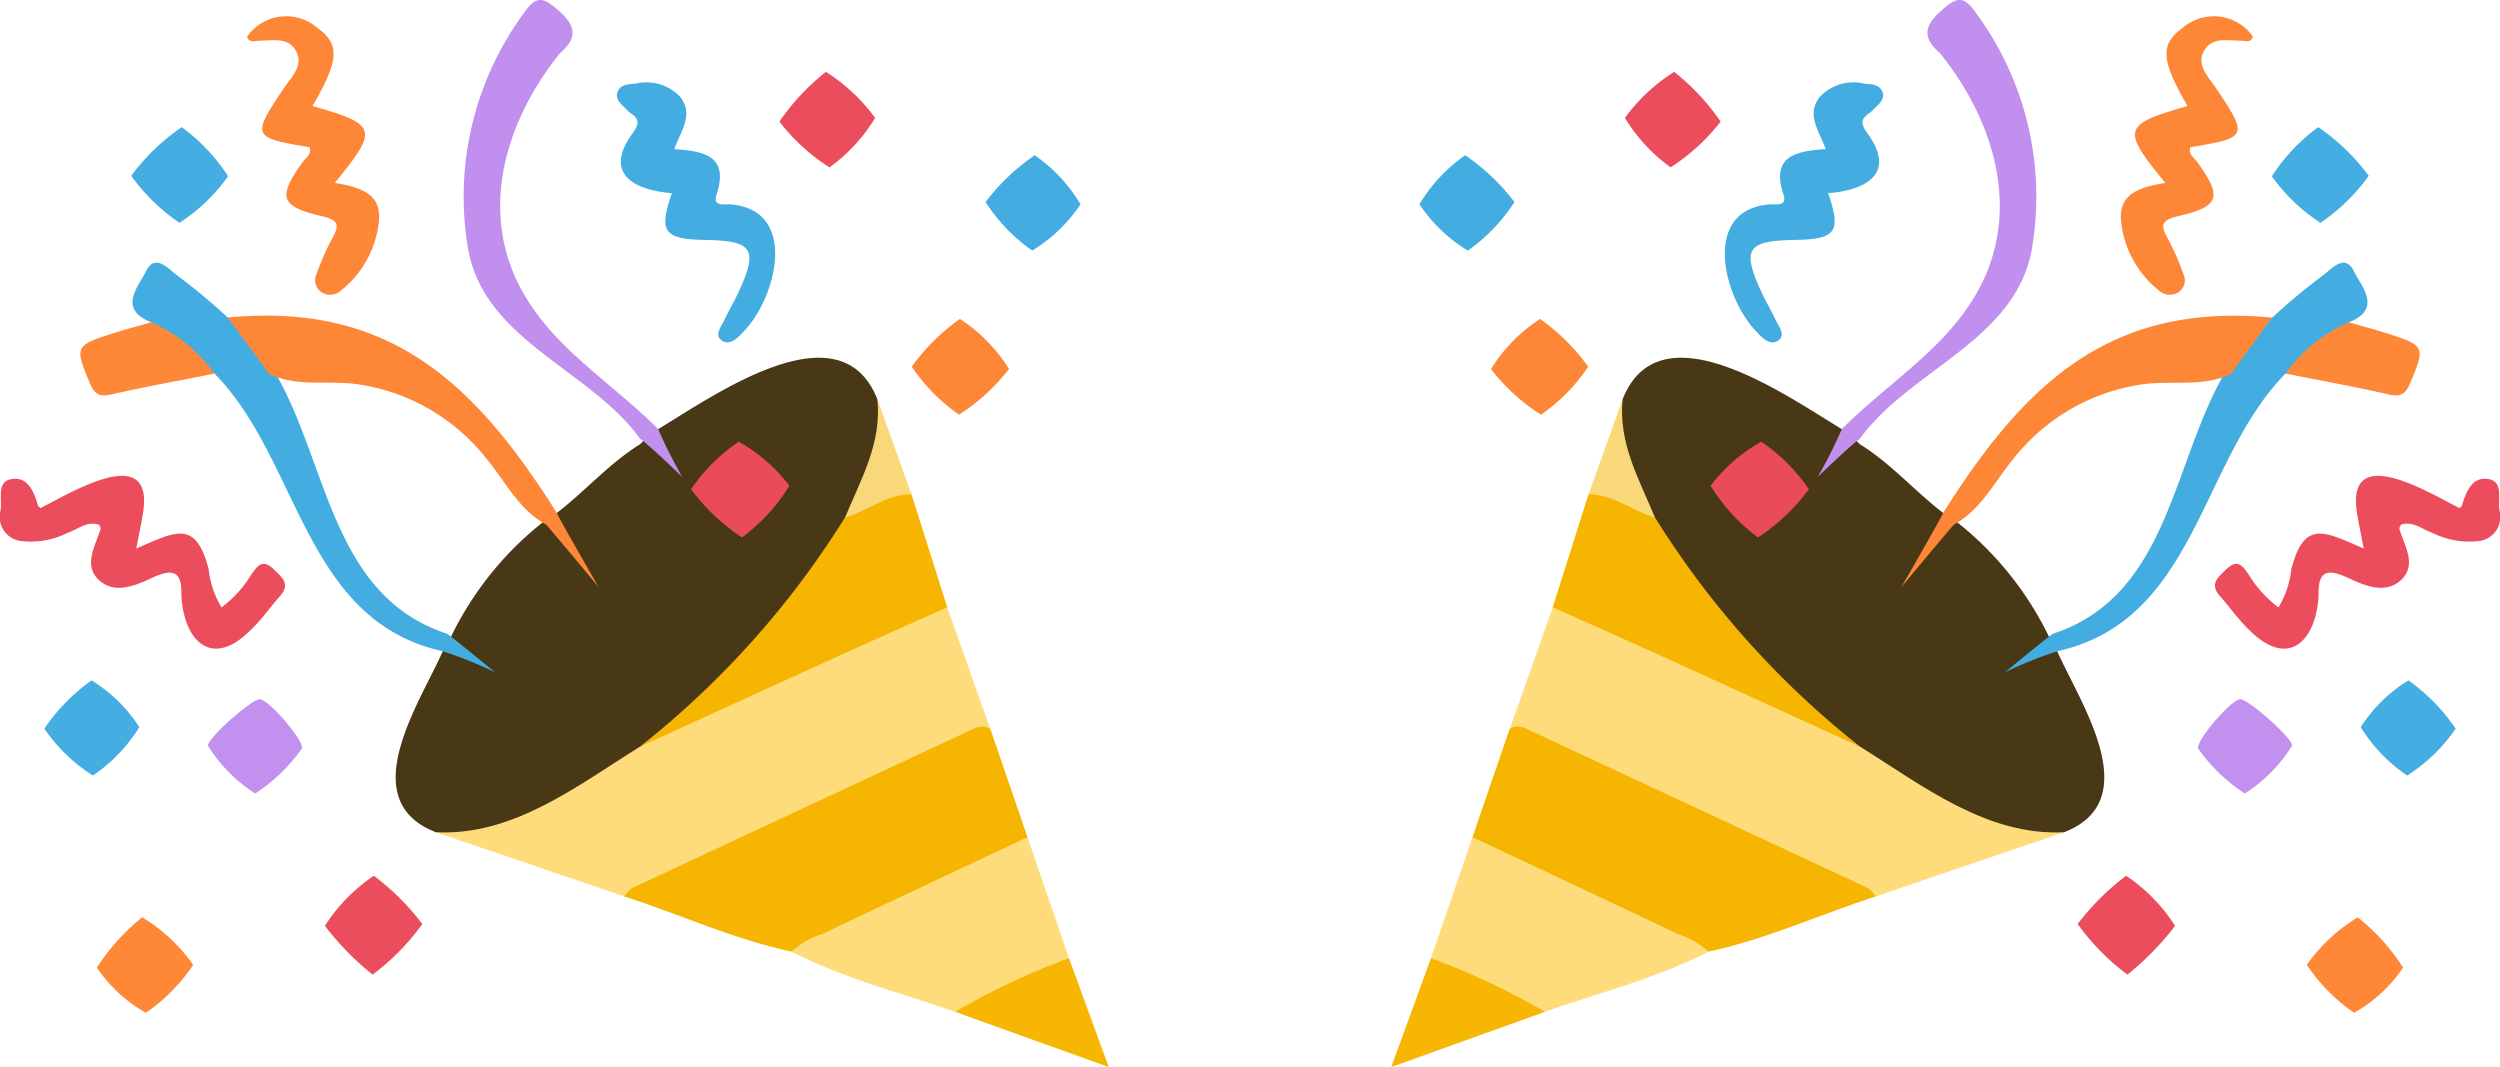 <svg xmlns="http://www.w3.org/2000/svg" xmlns:xlink="http://www.w3.org/1999/xlink" width="145.873" height="62.263" viewBox="0 0 145.873 62.263">
  <defs>
    <clipPath id="clip-path">
      <rect id="Rectangle_415" data-name="Rectangle 415" width="64.696" height="62.263" fill="none"/>
    </clipPath>
  </defs>
  <g id="Group_941" data-name="Group 941" transform="translate(-454.907 -377.334)">
    <g id="Group_939" data-name="Group 939" transform="translate(536.084 377.334)">
      <g id="Group_938" data-name="Group 938" clip-path="url(#clip-path)">
        <path id="Path_726" data-name="Path 726" d="M27.346,25.919c1.8,1.116,3.194,2.731,4.86,4.013.463.438.281.461.787.518a19.16,19.16,0,0,1,5.424,6.781,6.188,6.188,0,0,0,.441.767c1.362,3.058,5.206,8.691.408,10.561-3.279.863-5.877-.858-8.522-2.3a29.124,29.124,0,0,1-3.5-2.329c-4.824-3.865-9.314-8.329-12.286-13.814-1.1-2.145-2.188-4.292-1.454-6.825,2.169-5.477,9.539-.206,12.788,1.749a.75.75,0,0,1,.42.261" fill="#483816"/>
        <path id="Path_727" data-name="Path 727" d="M27.36,43.57c3.633,2.264,7.393,5.225,11.906,4.989L28.288,52.3c-2.265-.481-4.232-1.7-6.277-2.674-5.021-2.39-10.109-4.637-15.1-7.083q1.259-3.552,2.515-7.1c.679-.387,1.277.008,1.827.275,5.378,2.6,10.988,4.732,16.11,7.858" fill="#fedc7c"/>
        <path id="Path_728" data-name="Path 728" d="M6.908,42.54c.477-.312.891-.06,1.315.139Q18.014,47.241,27.8,51.81c.195.091.326.322.487.487-3.264,1.061-6.4,2.507-9.778,3.231-1.8-.2-3.248-1.284-4.843-1.972C10.984,52.4,8.346,51.125,5.69,49.9c-.445-.2-1.063-.317-.947-1.053L6.908,42.54" fill="#f6b500"/>
        <path id="Path_729" data-name="Path 729" d="M4.743,48.847C8.737,50.729,12.735,52.6,16.721,54.5a4.637,4.637,0,0,1,1.789,1.03c-3.038,1.558-6.346,2.384-9.543,3.51A19.341,19.341,0,0,1,2.321,55.91l2.422-7.063" fill="#fedc7c"/>
        <path id="Path_730" data-name="Path 730" d="M27.36,43.57c-5.975-2.72-11.931-5.481-17.937-8.133l2.091-6.6c1.665-.62,2.781.331,3.874,1.351A51.988,51.988,0,0,0,27.36,43.57" fill="#f6b500"/>
        <path id="Path_731" data-name="Path 731" d="M24.892,27.821a27.971,27.971,0,0,0,1.4-2.786c2.5-2.517,5.678-4.452,7.569-7.443,3.064-4.755,1.51-10.321-1.836-14.485-1.252-1.069-.739-1.814.265-2.656.678-.569,1.109-.674,1.695.12a18.086,18.086,0,0,1,3.453,13.6c-.752,5.657-7.1,7.282-10.11,11.45-.378.215-2.436,2.2-2.436,2.2" fill="#c18fee"/>
        <path id="Path_732" data-name="Path 732" d="M62.341,29.651c.062-.069.121-.106.137-.157.242-.82.608-1.728,1.58-1.534.845.169.5,1.166.606,1.813a1.422,1.422,0,0,1-1.22,1.8,4.86,4.86,0,0,1-2.72-.493c-.589-.208-1.109-.691-1.809-.466-.032.087-.11.186-.089.255.311.986,1.013,2.1.117,2.956-.917.877-2.136.351-3.129-.112-1.152-.538-1.744-.434-1.7.978-.125,2.7-1.755,4.36-4.025,2.088-.638-.591-1.136-1.331-1.72-1.983-.634-.709-.153-1.089.349-1.573.694-.67.98-.165,1.335.333a6.629,6.629,0,0,0,1.718,1.882,5.374,5.374,0,0,0,.749-2.229c.756-2.9,1.913-2.206,4.227-1.2-.156-.812-.3-1.472-.406-2.138-.6-4.117,4.272-1.078,6-.223" fill="#ec4d5c"/>
        <path id="Path_733" data-name="Path 733" d="M38.858,38a23.826,23.826,0,0,0-3.04,1.224s2.657-2.2,2.821-2.256c6.794-2.252,6.913-10.06,10.091-15.364.766-1.133,1.227-2.533,2.675-3.072a37.645,37.645,0,0,1,2.937-2.449c.5-.342,1.287-1.36,1.832-.251.446.9,1.671,2.188-.293,2.975a12.115,12.115,0,0,1-3.7,2.994C47.175,26.877,47,36.2,38.858,38" fill="#43ade1"/>
        <path id="Path_734" data-name="Path 734" d="M45.163,10.67c-2.575-3.145-2.488-3.394,1.3-4.485-1.555-2.679-1.612-3.6-.281-4.561a2.784,2.784,0,0,1,4.1.515c-.132.392-.467.235-.72.235-.753,0-1.629-.221-2.1.535-.536.869.2,1.544.642,2.2,1.916,2.861,1.9,2.922-1.479,3.482-.131.429.242.627.432.894,1.45,2.04,1.292,2.563-1.172,3.136-.925.215-1.021.5-.587,1.269a14.474,14.474,0,0,1,.917,2.081.837.837,0,0,1-.3,1.089.929.929,0,0,1-1.142-.13A5.88,5.88,0,0,1,42.573,12.7c-.049-1.449,1.227-1.806,2.59-2.027" fill="#fe8737"/>
        <path id="Path_735" data-name="Path 735" d="M25.354,8.7c-.4-1.09-1.17-2.032-.325-3.072a2.714,2.714,0,0,1,2.583-.746c.407.034.885.036,1.049.483.17.463-.254.732-.525,1.027-.346.377-.99.486-.389,1.333,1.7,2.276.168,3.351-2.253,3.546.779,2.263.468,2.687-1.933,2.728-2.825.048-3.127.529-1.926,3.116.247.531.556,1.033.8,1.563.187.4.634.91.093,1.227-.428.251-.893-.19-1.2-.538-1.928-1.948-3.236-7.05.656-7.432.371-.059,1.156.19.9-.588-.716-2.2.633-2.525,2.461-2.647" fill="#43ade1"/>
        <path id="Path_736" data-name="Path 736" d="M51.4,18.531q-1.213,1.653-2.424,3.305c-1.7.792-3.557.316-5.336.618a11.7,11.7,0,0,0-7.337,4.318c-1.095,1.32-1.874,2.963-3.471,3.838-.21.211-3.066,3.647-3.066,3.647s2.317-4.015,2.435-4.325c4.755-7.54,9.726-12.308,19.2-11.4" fill="#fd8737"/>
        <path id="Path_737" data-name="Path 737" d="M2.321,55.91a41.4,41.4,0,0,1,6.646,3.129L0,62.263C.865,59.892,1.593,57.9,2.321,55.91" fill="#f6b602"/>
        <path id="Path_738" data-name="Path 738" d="M52.182,21.8a8.817,8.817,0,0,1,3.7-2.994c.788.228,1.582.435,2.362.688,2.069.671,2.081.782,1.238,2.8-.279.668-.538.894-1.286.722-1.992-.458-4.007-.819-6.013-1.218" fill="#fd8838"/>
        <path id="Path_739" data-name="Path 739" d="M59.042,56.458a8.389,8.389,0,0,1-2.86,2.637A10.451,10.451,0,0,1,53.424,56.3,9.835,9.835,0,0,1,56.4,53.524a12.33,12.33,0,0,1,2.644,2.934" fill="#fe8838"/>
        <path id="Path_740" data-name="Path 740" d="M52.569,43.5a8.818,8.818,0,0,1-2.764,2.8,10.084,10.084,0,0,1-2.731-2.634c-.071-.5,1.845-2.748,2.438-2.865.414-.082,3.007,2.2,3.057,2.7" fill="#c290ee"/>
        <path id="Path_741" data-name="Path 741" d="M57.039,10.258A11.114,11.114,0,0,1,54.221,13a10.362,10.362,0,0,1-2.837-2.717,10.852,10.852,0,0,1,2.708-2.865,12.27,12.27,0,0,1,2.947,2.844" fill="#44ade1"/>
        <path id="Path_742" data-name="Path 742" d="M62.108,42.517a9.783,9.783,0,0,1-2.828,2.734,9.232,9.232,0,0,1-2.71-2.824A8.751,8.751,0,0,1,59.352,39.7a10.981,10.981,0,0,1,2.756,2.817" fill="#44ade1"/>
        <path id="Path_743" data-name="Path 743" d="M42.954,56.868a13.531,13.531,0,0,1-2.9-2.951A14.307,14.307,0,0,1,42.881,51.1a9.961,9.961,0,0,1,2.856,2.923,16.35,16.35,0,0,1-2.783,2.846" fill="#ec4d5d"/>
        <path id="Path_744" data-name="Path 744" d="M4.319,9.059a12.345,12.345,0,0,1,2.87,2.729,10.157,10.157,0,0,1-2.722,2.834,9.052,9.052,0,0,1-2.82-2.7A9.164,9.164,0,0,1,4.319,9.059" fill="#43ade1"/>
        <path id="Path_745" data-name="Path 745" d="M11.493,21.4A10.554,10.554,0,0,1,8.736,24.2a11.583,11.583,0,0,1-2.915-2.666,9.359,9.359,0,0,1,2.863-2.923A11.748,11.748,0,0,1,11.493,21.4" fill="#fe8737"/>
        <path id="Path_746" data-name="Path 746" d="M19.215,7.1A11.575,11.575,0,0,1,16.3,9.764a9.88,9.88,0,0,1-2.665-2.886,10.5,10.5,0,0,1,2.874-2.686,13.23,13.23,0,0,1,2.709,2.9" fill="#ec4d5d"/>
        <path id="Path_747" data-name="Path 747" d="M15.388,30.192c-1.321-.365-2.421-1.362-3.874-1.351l1.991-5.556c-.272,2.549.962,4.685,1.883,6.907" fill="#f9d87a"/>
        <path id="Path_748" data-name="Path 748" d="M24.369,28.549A11.654,11.654,0,0,1,21.4,31.36a10.828,10.828,0,0,1-2.765-3.013,9.45,9.45,0,0,1,2.957-2.573,10.416,10.416,0,0,1,2.779,2.775" fill="#e94b5a"/>
      </g>
    </g>
    <g id="Group_940" data-name="Group 940" transform="translate(454.907 377.334)">
      <g id="Group_938-2" data-name="Group 938" clip-path="url(#clip-path)">
        <path id="Path_726-2" data-name="Path 726" d="M27.526,25.919c-1.8,1.116-3.194,2.731-4.86,4.013-.463.438-.281.461-.787.518a19.16,19.16,0,0,0-5.424,6.781,6.188,6.188,0,0,1-.441.767c-1.362,3.058-5.206,8.691-.408,10.561,3.279.863,5.877-.858,8.522-2.3a29.123,29.123,0,0,0,3.5-2.329c4.824-3.865,9.314-8.329,12.286-13.814,1.1-2.145,2.188-4.292,1.454-6.825-2.169-5.477-9.539-.206-12.788,1.749a.75.75,0,0,0-.42.261" transform="translate(9.823 0)" fill="#483816"/>
        <path id="Path_727-2" data-name="Path 727" d="M18.814,43.57c-3.633,2.264-7.393,5.225-11.906,4.989L17.886,52.3c2.265-.481,4.232-1.7,6.277-2.674,5.021-2.39,10.109-4.637,15.1-7.083q-1.258-3.552-2.515-7.1c-.679-.387-1.277.008-1.827.275-5.378,2.6-10.988,4.732-16.11,7.858" transform="translate(18.522 0)" fill="#fedc7c"/>
        <path id="Path_728-2" data-name="Path 728" d="M26.109,42.54c-.477-.312-.891-.06-1.315.139Q15,47.241,5.216,51.81c-.195.091-.326.322-.487.487,3.264,1.061,6.4,2.507,9.778,3.231,1.8-.2,3.248-1.284,4.843-1.972,2.683-1.158,5.321-2.431,7.977-3.656.445-.2,1.063-.317.947-1.053L26.109,42.54" transform="translate(31.679 0)" fill="#f6b500"/>
        <path id="Path_729-2" data-name="Path 729" d="M16.088,48.847C12.094,50.729,8.1,52.6,4.11,54.5a4.637,4.637,0,0,0-1.789,1.03c3.038,1.558,6.346,2.384,9.543,3.51A19.341,19.341,0,0,0,18.51,55.91l-2.422-7.063" transform="translate(43.865 0)" fill="#fedc7c"/>
        <path id="Path_730-2" data-name="Path 730" d="M9.423,43.57c5.975-2.72,11.931-5.481,17.937-8.133l-2.091-6.6c-1.665-.62-2.781.331-3.874,1.351A51.988,51.988,0,0,1,9.423,43.57" transform="translate(27.913 0)" fill="#f6b500"/>
        <path id="Path_731-2" data-name="Path 731" d="M37.626,27.821a27.97,27.97,0,0,1-1.4-2.786c-2.5-2.517-5.678-4.452-7.569-7.443-3.064-4.755-1.51-10.321,1.836-14.485,1.252-1.069.739-1.814-.265-2.656-.678-.569-1.109-.674-1.695.12a18.086,18.086,0,0,0-3.453,13.6c.752,5.657,7.1,7.282,10.11,11.45.378.215,2.436,2.2,2.436,2.2" transform="translate(2.177 0)" fill="#c18fee"/>
        <path id="Path_732-2" data-name="Path 732" d="M50.423,29.651c-.062-.069-.121-.106-.137-.157-.242-.82-.608-1.728-1.58-1.534-.845.169-.5,1.166-.606,1.813a1.422,1.422,0,0,0,1.22,1.8,4.86,4.86,0,0,0,2.72-.493c.589-.208,1.109-.691,1.809-.466.032.087.11.186.089.255-.311.986-1.013,2.1-.117,2.956.917.877,2.136.351,3.129-.112,1.152-.538,1.744-.434,1.7.978.125,2.7,1.755,4.36,4.025,2.088.638-.591,1.136-1.331,1.72-1.983.634-.709.153-1.089-.349-1.573-.694-.67-.98-.165-1.335.333a6.629,6.629,0,0,1-1.718,1.882,5.374,5.374,0,0,1-.749-2.229c-.756-2.9-1.913-2.206-4.227-1.2.156-.812.3-1.472.406-2.138.6-4.117-4.272-1.078-6-.223" transform="translate(-48.068 0)" fill="#ec4d5c"/>
        <path id="Path_733-2" data-name="Path 733" d="M53.922,38a23.826,23.826,0,0,1,3.04,1.224s-2.657-2.2-2.821-2.256C47.347,34.714,47.228,26.906,44.05,21.6c-.766-1.133-1.227-2.533-2.675-3.072a37.645,37.645,0,0,0-2.937-2.449c-.5-.342-1.287-1.36-1.832-.251-.446.9-1.671,2.188.293,2.975A12.115,12.115,0,0,0,40.6,21.8c5.007,5.078,5.181,14.4,13.324,16.2" transform="translate(-28.084 0)" fill="#43ade1"/>
        <path id="Path_734-2" data-name="Path 734" d="M47.7,10.67c2.575-3.145,2.488-3.394-1.3-4.485,1.555-2.679,1.612-3.6.281-4.561a2.784,2.784,0,0,0-4.1.515c.132.392.467.235.72.235.753,0,1.629-.221,2.095.535.536.869-.2,1.544-.642,2.2-1.916,2.861-1.9,2.922,1.479,3.482.131.429-.242.627-.432.894-1.45,2.04-1.292,2.563,1.172,3.136.925.215,1.021.5.587,1.269a14.473,14.473,0,0,0-.917,2.081.837.837,0,0,0,.3,1.089.929.929,0,0,0,1.142-.13A5.88,5.88,0,0,0,50.288,12.7c.049-1.449-1.227-1.806-2.59-2.027" transform="translate(-28.165 0)" fill="#fe8737"/>
        <path id="Path_735-2" data-name="Path 735" d="M22.819,8.7c.4-1.09,1.17-2.032.325-3.072a2.714,2.714,0,0,0-2.583-.746c-.407.034-.885.036-1.049.483-.17.463.254.732.525,1.027.346.377.99.486.389,1.333-1.7,2.276-.168,3.351,2.253,3.546-.779,2.263-.468,2.687,1.933,2.728,2.825.048,3.127.529,1.926,3.116-.247.531-.556,1.033-.8,1.563-.187.4-.634.91-.093,1.227.428.251.893-.19,1.2-.538,1.928-1.948,3.236-7.05-.656-7.432-.371-.059-1.156.19-.9-.588.716-2.2-.633-2.525-2.461-2.647" transform="translate(16.523 0)" fill="#43ade1"/>
        <path id="Path_736-2" data-name="Path 736" d="M29.771,18.531q1.213,1.653,2.424,3.3c1.7.792,3.557.316,5.336.618a11.7,11.7,0,0,1,7.337,4.318c1.095,1.32,1.874,2.963,3.471,3.838.21.211,3.066,3.647,3.066,3.647s-2.317-4.015-2.435-4.325c-4.755-7.54-9.726-12.308-19.2-11.4" transform="translate(-16.48 0)" fill="#fd8737"/>
        <path id="Path_737-2" data-name="Path 737" d="M6.646,55.91A41.4,41.4,0,0,0,0,59.039l8.967,3.224C8.1,59.892,7.374,57.9,6.646,55.91" transform="translate(55.729 0)" fill="#f6b602"/>
        <path id="Path_738-2" data-name="Path 738" d="M60.006,21.8a8.817,8.817,0,0,0-3.7-2.994c-.788.228-1.582.435-2.362.688-2.069.671-2.081.782-1.238,2.8.279.668.538.894,1.286.722C55.985,22.559,58,22.2,60.006,21.8" transform="translate(-47.492 0)" fill="#fd8838"/>
        <path id="Path_739-2" data-name="Path 739" d="M53.424,56.458a8.389,8.389,0,0,0,2.86,2.637A10.451,10.451,0,0,0,59.042,56.3a9.835,9.835,0,0,0-2.974-2.777,12.33,12.33,0,0,0-2.644,2.934" transform="translate(-47.77 0)" fill="#fe8838"/>
        <path id="Path_740-2" data-name="Path 740" d="M47.073,43.5a8.818,8.818,0,0,0,2.764,2.8,10.084,10.084,0,0,0,2.731-2.634c.071-.5-1.845-2.748-2.438-2.865-.414-.082-3.007,2.2-3.057,2.7" transform="translate(-34.946 0)" fill="#c290ee"/>
        <path id="Path_741-2" data-name="Path 741" d="M51.384,10.258A11.114,11.114,0,0,0,54.2,13a10.362,10.362,0,0,0,2.837-2.717,10.851,10.851,0,0,0-2.708-2.865,12.27,12.27,0,0,0-2.947,2.844" transform="translate(-43.727 0)" fill="#44ade1"/>
        <path id="Path_742-2" data-name="Path 742" d="M56.57,42.517A9.783,9.783,0,0,0,59.4,45.251a9.232,9.232,0,0,0,2.71-2.824A8.751,8.751,0,0,0,59.326,39.7a10.981,10.981,0,0,0-2.756,2.817" transform="translate(-53.982 0)" fill="#44ade1"/>
        <path id="Path_743-2" data-name="Path 743" d="M42.84,56.868a13.531,13.531,0,0,0,2.9-2.951A14.307,14.307,0,0,0,42.913,51.1a9.961,9.961,0,0,0-2.856,2.923,16.35,16.35,0,0,0,2.783,2.846" transform="translate(-21.098 0)" fill="#ec4d5d"/>
        <path id="Path_744-2" data-name="Path 744" d="M4.517,9.059a12.345,12.345,0,0,0-2.87,2.729,10.157,10.157,0,0,0,2.722,2.834,9.052,9.052,0,0,0,2.82-2.7A9.164,9.164,0,0,0,4.517,9.059" transform="translate(55.859 0)" fill="#43ade1"/>
        <path id="Path_745-2" data-name="Path 745" d="M5.821,21.395a10.554,10.554,0,0,0,2.757,2.8,11.583,11.583,0,0,0,2.915-2.666A9.359,9.359,0,0,0,8.63,18.611a11.748,11.748,0,0,0-2.809,2.784" transform="translate(47.382 0)" fill="#fe8737"/>
        <path id="Path_746-2" data-name="Path 746" d="M13.631,7.1a11.575,11.575,0,0,0,2.918,2.668,9.88,9.88,0,0,0,2.665-2.886A10.5,10.5,0,0,0,16.34,4.192a13.23,13.23,0,0,0-2.709,2.9" transform="translate(31.85 0)" fill="#ec4d5d"/>
        <path id="Path_747-2" data-name="Path 747" d="M11.514,30.192c1.321-.365,2.421-1.362,3.874-1.351L13.4,23.285c.272,2.549-.962,4.685-1.883,6.907" transform="translate(37.794 0)" fill="#f9d87a"/>
        <path id="Path_748-2" data-name="Path 748" d="M18.632,28.549A11.654,11.654,0,0,0,21.6,31.36a10.828,10.828,0,0,0,2.765-3.013,9.45,9.45,0,0,0-2.957-2.573,10.416,10.416,0,0,0-2.779,2.775" transform="translate(21.694 0)" fill="#e94b5a"/>
      </g>
    </g>
  </g>
</svg>
